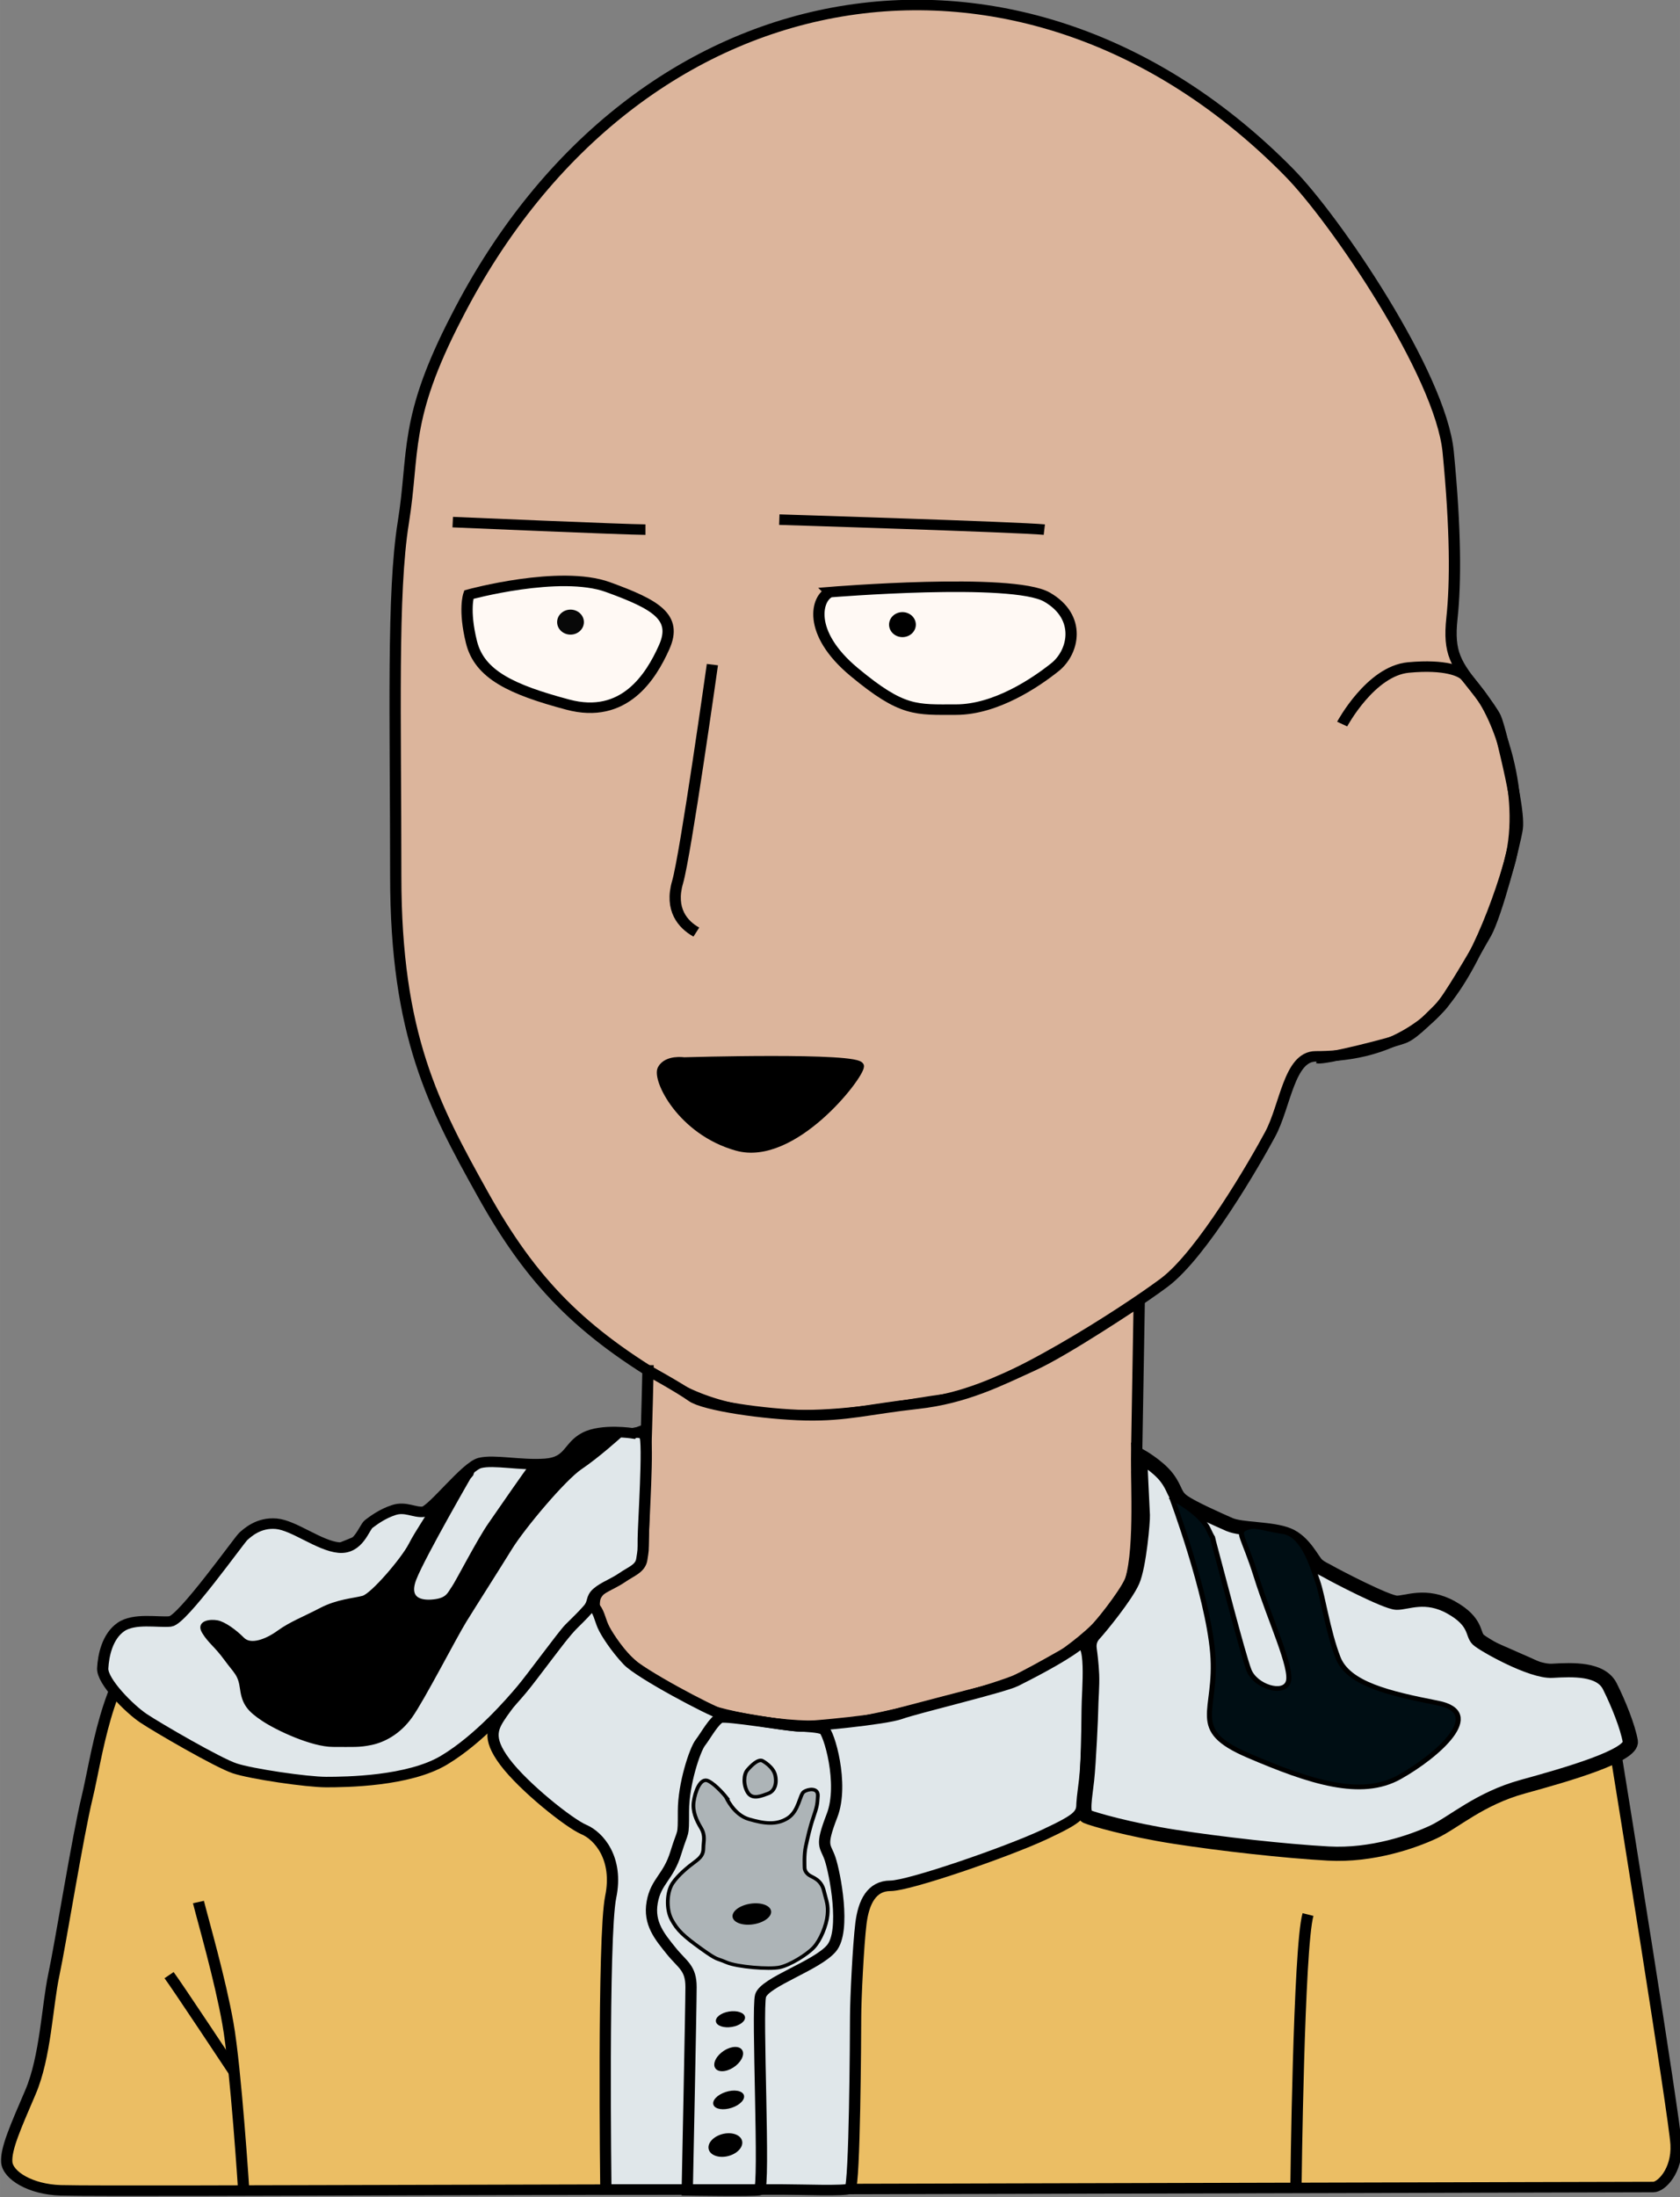 <?xml version="1.0" encoding="UTF-8" standalone="no"?>
<svg
   width="130.048"
   height="170"
   viewBox="0 0 34.408 44.979"
   version="1.1"
   id="svg8"
   inkscape:version="1.2.1 (9c6d41e410, 2022-07-14)"
   sodipodi:docname="saitama-versions.svg"
   xmlns:inkscape="http://www.inkscape.org/namespaces/inkscape"
   xmlns:sodipodi="http://sodipodi.sourceforge.net/DTD/sodipodi-0.dtd"
   xmlns="http://www.w3.org/2000/svg"
   xmlns:svg="http://www.w3.org/2000/svg"
   xmlns:rdf="http://www.w3.org/1999/02/22-rdf-syntax-ns#"
   xmlns:cc="http://creativecommons.org/ns#"
   xmlns:dc="http://purl.org/dc/elements/1.1/">
  <rect x="0" y="0" width="34.408" height="44.979" fill="#808080" stroke="none"/>
  <defs
     id="defs2" />
  <sodipodi:namedview
     id="base"
     pagecolor="#ffffff"
     bordercolor="#ebe6e6"
     borderopacity="1"
     inkscape:pageopacity="0.0"
     inkscape:pageshadow="2"
     inkscape:zoom="0.7"
     inkscape:cx="520"
     inkscape:cy="2868.5714"
     inkscape:document-units="px"
     inkscape:current-layer="layer1"
     inkscape:document-rotation="0"
     showgrid="false"
     units="px"
     showborder="true"
     inkscape:object-nodes="false"
     inkscape:showpageshadow="false"
     inkscape:pagecheckerboard="0"
     inkscape:deskcolor="#d1d1d1"
     inkscape:window-width="1366"
     inkscape:window-height="705"
     inkscape:window-x="-8"
     inkscape:window-y="-8"
     inkscape:window-maximized="1" />
  <g
     inkscape:label="Layer 1"
     inkscape:groupmode="layer"
     id="layer1"
     transform="translate(-130.803,-604.585)">
    <g
       id="g554"
       inkscape:export-filename="..\img\saitama\bottom-center-top.png"
       inkscape:export-xdpi="40.431473"
       inkscape:export-ydpi="40.431473"
       transform="matrix(0.451,0,0,0.421,77.421,594.798)">
      <path
         style="fill:#dcb59c;fill-opacity:1;stroke:#000000;stroke-width:0.511;stroke-linecap:butt;stroke-linejoin:miter;stroke-dasharray:none;stroke-opacity:1"
         d="m 176.908,31.638 c 2.063,2.235 6.877,9.799 7.221,13.582 0.344,3.782 0.344,6.361 0.172,8.08 -0.172,1.719 0.172,2.235 1.203,3.61 1.032,1.375 2.235,5.329 1.375,8.424 -0.86,3.095 -2.235,6.361 -3.954,7.736 -1.719,1.375 -3.61,1.547 -4.814,1.547 -1.203,0 -1.375,2.407 -2.063,3.782 -0.688,1.375 -3.095,5.845 -4.814,7.221 -1.719,1.375 -7.393,5.329 -9.971,5.673 -2.579,0.344 -8.252,1.891 -12.378,-0.688 -4.126,-2.579 -6.361,-4.986 -8.596,-9.284 -2.235,-4.298 -3.954,-7.736 -3.954,-15.473 0,-7.736 -0.172,-13.754 0.344,-17.192 0.516,-3.438 0,-4.986 2.407,-9.971 8.188,-17.183 25.773,-20.16 37.822,-7.049 z"
         id="path498"
         sodipodi:nodetypes="cssssssssssssscc" />
      <path
         style="fill:none;stroke:#000000;stroke-width:0.511;stroke-linecap:butt;stroke-linejoin:miter;stroke-dasharray:none;stroke-opacity:1"
         d="m 138.923,48.637 c 0,0 7.902,0.365 8.753,0.365"
         id="path500"
         sodipodi:nodetypes="cc" />
      <path
         style="fill:none;stroke:#000000;stroke-width:0.511;stroke-linecap:butt;stroke-linejoin:miter;stroke-dasharray:none;stroke-opacity:1"
         d="m 153.754,48.516 c 0,0 10.941,0.365 12.035,0.486"
         id="path502"
         sodipodi:nodetypes="cc" />
      <path
         style="fill:#fff9f4;fill-opacity:1;stroke:#000000;stroke-width:0.511;stroke-linecap:butt;stroke-linejoin:miter;stroke-dasharray:none;stroke-opacity:1"
         d="m 139.652,52.163 c 0,0 4.133,-1.216 6.321,-0.365 2.188,0.851 3.161,1.459 2.553,2.918 -0.608,1.459 -1.823,3.525 -4.376,2.796 -2.553,-0.729 -4.012,-1.459 -4.376,-3.039 -0.365,-1.58 -0.122,-2.31 -0.122,-2.31 z"
         id="path504"
         sodipodi:nodetypes="cssssc" />
      <path
         style="fill:#fff9f4;fill-opacity:1;stroke:#000000;stroke-width:0.511;stroke-linecap:butt;stroke-linejoin:miter;stroke-dasharray:none;stroke-opacity:1"
         d="m 156.064,52.041 c 0,0 8.266,-0.729 9.847,0.243 1.58,0.973 1.216,2.674 0.365,3.404 -0.851,0.729 -2.674,2.067 -4.498,2.067 -1.823,0 -2.431,0.122 -4.619,-1.823 -2.188,-1.945 -1.702,-3.647 -1.094,-3.89 z"
         id="path506"
         sodipodi:nodetypes="cssssc" />
      <path
         style="fill:none;stroke:#000000;stroke-width:0.511;stroke-linecap:butt;stroke-linejoin:miter;stroke-dasharray:none;stroke-opacity:1"
         d="m 150.715,55.567 c 0,0 -1.216,9.239 -1.58,10.576 -0.365,1.337 0.243,2.067 0.851,2.431"
         id="path508"
         sodipodi:nodetypes="csc" />
      <path
         style="fill:#dcb59c;fill-opacity:1;stroke:#000000;stroke-width:0.511;stroke-linecap:butt;stroke-linejoin:miter;stroke-dasharray:none;stroke-opacity:1"
         d="m 147.79,89.889 c 0,0 -0.175,8.894 -0.418,9.441 -0.243,0.547 -2.918,0.973 -1.823,2.918 1.094,1.945 3.1,3.404 4.437,3.951 1.337,0.547 4.68,1.276 6.99,0.851 2.31,-0.425 6.625,-1.58 8.266,-2.431 1.641,-0.851 3.829,-2.796 4.376,-4.255 0.547,-1.459 0.338,-4.802 0.365,-6.504 l 0.116,-7.331 c 0,0 -3.334,2.402 -4.839,3.133 -1.504,0.731 -3.052,1.59 -5.244,1.848 -2.192,0.258 -3.223,0.602 -5.072,0.559 -1.848,-0.043 -4.599,-0.473 -5.158,-0.903 -0.559,-0.43 -1.998,-1.277 -1.998,-1.277 z"
         id="path510"
         sodipodi:nodetypes="cssssssscssssc" />
      <path
         style="fill:#ebbe64;fill-opacity:1;stroke:#000000;stroke-width:0.511;stroke-linecap:butt;stroke-linejoin:miter;stroke-dasharray:none;stroke-opacity:1"
         d="m 147.682,92.756 c 0,0 -20.716,8.252 -22.607,10.143 -1.891,1.891 -2.321,5.845 -2.751,7.736 -0.43,1.891 -1.21,7.112 -1.514,8.632 -0.304,1.52 -0.377,4.005 -1.065,5.724 -0.688,1.719 -1.117,2.751 -1.075,3.395 0.043,0.645 1.075,1.332 2.45,1.375 1.375,0.043 11.218,0 12.292,0 1.074,0 59.668,-0.161 60.033,-0.161 0.365,0 1.094,-0.79 1.033,-2.067 -0.061,-1.276 -2.553,-17.809 -2.674,-18.6 -0.122,-0.79 -0.79,-3.039 -2.188,-3.89 -1.398,-0.851 -8.195,-3.821 -9.226,-4.38 -1.032,-0.559 -10.384,-5.458 -10.384,-5.458 0,0 0.026,1.504 0.026,2.278 0,0.774 0.301,1.246 -0.215,2.45 -0.516,1.203 -2.149,3.181 -2.751,3.524 -0.602,0.344 -2.751,1.719 -3.481,1.891 -0.731,0.172 -4.04,1.117 -4.513,1.246 -0.473,0.129 -2.88,0.774 -3.997,0.688 -1.117,-0.086 -3.782,-0.559 -4.427,-0.817 -0.645,-0.258 -3.395,-1.762 -3.868,-2.407 -0.473,-0.645 -1.289,-2.02 -1.375,-2.321 -0.086,-0.301 -0.129,-1.032 0.301,-1.289 0.43,-0.258 1.16,-0.817 1.375,-0.86 0.215,-0.043 0.43,-0.516 0.473,-1.032 0.043,-0.516 0.129,-5.802 0.129,-5.802 z"
         id="path512"
         sodipodi:nodetypes="csssssssssssscssssssssssssc" />
      <circle
         style="opacity:0.967;fill:#000000;fill-opacity:1;stroke-width:0.511;stroke-linejoin:round;stroke-dasharray:none;paint-order:stroke fill markers"
         id="circle514"
         cx="144.272"
         cy="53.5"
         r="0.608" />
      <circle
         style="fill:#000000;fill-opacity:1;stroke-width:0.511;stroke-linejoin:round;stroke-dasharray:none;paint-order:stroke fill markers"
         id="circle516"
         cx="159.346"
         cy="53.622"
         r="0.608" />
      <path
         style="fill:none;stroke:#000000;stroke-width:0.511;stroke-linecap:butt;stroke-linejoin:miter;stroke-dasharray:none;stroke-opacity:1"
         d="m 129.437,129.847 c 0,0 -0.361,-6.022 -0.725,-8.21 -0.365,-2.188 -1.094,-4.863 -1.337,-5.896"
         id="path518"
         sodipodi:nodetypes="csc" />
      <path
         style="fill:none;stroke:#000000;stroke-width:0.511;stroke-linecap:butt;stroke-linejoin:miter;stroke-dasharray:none;stroke-opacity:1"
         d="m 129.007,124.024 c 0,0 -2.686,-4.341 -2.966,-4.728"
         id="path520"
         sodipodi:nodetypes="cc" />
      <path
         style="fill:none;stroke:#000000;stroke-width:0.511;stroke-linecap:butt;stroke-linejoin:miter;stroke-dasharray:none;stroke-opacity:1"
         d="m 177.216,129.6 c 0,0 0.122,-11.67 0.547,-13.251"
         id="path522"
         sodipodi:nodetypes="cc" />
      <path
         style="fill:#e0e7ea;fill-opacity:1;stroke:#000000;stroke-width:0.511;stroke-linecap:butt;stroke-linejoin:miter;stroke-dasharray:none;stroke-opacity:1"
         d="m 145.877,129.718 c 0,0 -0.146,-12.336 0.219,-14.22 0.365,-1.884 -0.547,-2.978 -1.216,-3.282 -0.669,-0.304 -2.735,-2.067 -3.586,-3.282 -0.851,-1.216 -0.547,-1.702 -0.122,-2.37 0.425,-0.669 3.89,-5.47 4.133,-5.227 0.243,0.243 0.304,0.653 0.441,0.988 0.137,0.334 0.577,1.064 1.124,1.687 0.547,0.623 3.769,2.446 4.24,2.583 0.471,0.137 3.13,0.608 3.617,0.608 0.486,0 3.829,-0.334 4.528,-0.608 0.699,-0.273 4.673,-1.288 5.232,-1.589 0.559,-0.301 2.063,-1.118 2.794,-1.719 0.731,-0.602 0.453,2.183 0.453,3.095 0,0.912 -0.061,3.89 -0.182,4.498 -0.122,0.608 -0.061,0.729 -1.763,1.58 -1.702,0.851 -6.139,2.492 -6.99,2.492 -0.851,0 -1.216,0.79 -1.337,1.824 -0.122,1.033 -0.243,3.708 -0.243,4.559 0,0.851 -0.038,8.213 -0.253,8.342 -0.215,0.129 -2.192,0.043 -3.052,0.043 h -8.037 z"
         id="path524"
         sodipodi:nodetypes="csssssssssssssssssssscc" />
      <path
         style="fill:none;stroke:#000000;stroke-width:0.511;stroke-linecap:butt;stroke-linejoin:miter;stroke-dasharray:none;stroke-opacity:1"
         d="m 149.573,129.761 c 0,0 0.172,-8.94 0.172,-9.885 0,-0.946 -0.387,-1.074 -0.903,-1.762 -0.516,-0.688 -1.032,-1.332 -0.86,-2.364 0.172,-1.032 0.731,-1.203 1.074,-2.407 0.344,-1.203 0.344,-0.688 0.344,-2.02 0,-1.332 0.524,-2.997 0.767,-3.331 0.243,-0.334 0.638,-1.124 0.927,-1.216 0.289,-0.091 2.902,0.38 3.434,0.41 0.532,0.03 0.997,0.054 1.233,0.161 0.236,0.108 0.946,2.643 0.387,4.191 -0.559,1.547 -0.301,1.418 -0.086,2.106 0.215,0.688 0.73,3.496 0.062,4.346 -0.669,0.851 -3.039,1.641 -3.221,2.31 -0.182,0.669 0.213,9.391 -0.061,9.452 -0.274,0.061 -3.269,0.01 -3.269,0.01 z"
         id="path526"
         sodipodi:nodetypes="csssssssssssssscc" />
      <ellipse
         style="fill:#000000;fill-opacity:1;stroke-width:0.549;stroke-linejoin:round;stroke-dasharray:none;paint-order:stroke fill markers"
         id="ellipse528"
         cx="128.145"
         cy="145.909"
         rx="0.669"
         ry="0.38"
         transform="rotate(-10)" />
      <ellipse
         style="fill:#000000;fill-opacity:1;stroke-width:0.642;stroke-linejoin:round;stroke-dasharray:none;paint-order:stroke fill markers"
         id="ellipse530"
         cx="82.124"
         cy="188.815"
         rx="0.751"
         ry="0.462"
         transform="matrix(0.828,-0.56,0.442,0.897,0,0)" />
      <ellipse
         style="fill:#000000;fill-opacity:1;stroke-width:0.595;stroke-linejoin:round;stroke-dasharray:none;paint-order:stroke fill markers"
         id="ellipse532"
         cx="98.326"
         cy="169.051"
         rx="0.73"
         ry="0.408"
         transform="matrix(0.942,-0.336,0.348,0.937,0,0)" />
      <ellipse
         style="fill:#000000;fill-opacity:1;stroke-width:0.718;stroke-linejoin:round;stroke-dasharray:none;paint-order:stroke fill markers"
         id="ellipse534"
         cx="132.695"
         cy="157.932"
         rx="0.783"
         ry="0.554"
         transform="matrix(0.976,-0.217,0.138,0.99,0,0)" />
      <path
         style="fill:#adb4b7;fill-opacity:1;stroke:#000000;stroke-width:0.17px;stroke-linecap:butt;stroke-linejoin:miter;stroke-opacity:1"
         d="m 151.335,110.635 c 0,0 0.344,0.86 1.032,1.075 0.688,0.215 1.246,0.301 1.762,-0.043 0.516,-0.344 0.548,-1.15 0.741,-1.289 0.193,-0.14 0.655,-0.215 0.634,0.204 -0.021,0.419 -0.043,0.537 -0.204,1.042 -0.161,0.505 -0.258,0.989 -0.344,1.408 -0.086,0.419 -0.054,0.935 -0.054,1.042 0,0.107 0.065,0.258 0.215,0.365 0.15,0.107 0.536,0.208 0.658,0.74 0.122,0.532 0.213,0.699 0.167,1.2 -0.046,0.501 -0.319,1.216 -0.623,1.565 -0.304,0.35 -1.079,0.866 -1.55,0.973 -0.471,0.106 -1.93,-0.016 -2.416,-0.243 -0.486,-0.228 -0.365,-0.061 -1.155,-0.669 -0.79,-0.608 -1.079,-0.896 -1.337,-1.413 -0.258,-0.517 -0.213,-1.352 0.046,-1.763 0.258,-0.41 0.714,-0.805 1.003,-1.033 0.289,-0.228 0.395,-0.38 0.395,-0.684 0,-0.304 0.106,-0.593 -0.106,-0.972 -0.213,-0.38 -0.395,-0.805 -0.334,-1.276 0.061,-0.471 0.3,-1.206 0.665,-1.013 0.365,0.193 0.806,0.784 0.806,0.784 z"
         id="path536"
         sodipodi:nodetypes="cssssssssssssssssssssscc" />
      <path
         style="fill:#e0e7ea;fill-opacity:1;stroke:#000000;stroke-width:0.511;stroke-linecap:butt;stroke-linejoin:miter;stroke-dasharray:none;stroke-opacity:1"
         d="m 147.098,92.948 c 0,0 -1.394,-0.235 -2.167,0.195 -0.774,0.43 -0.688,1.203 -1.805,1.289 -1.117,0.086 -2.321,-0.215 -2.966,-0.043 -0.645,0.172 -2.17,2.332 -2.579,2.375 -0.408,0.043 -0.806,-0.269 -1.332,-0.086 -0.527,0.183 -0.924,0.505 -1.139,0.677 -0.215,0.172 -0.462,1.236 -1.354,1.15 -0.892,-0.086 -2.042,-1.085 -2.847,-1.16 -0.806,-0.075 -1.311,0.441 -1.494,0.612 -0.183,0.172 -2.77,4.079 -3.317,4.139 -0.547,0.061 -1.641,-0.182 -2.249,0.274 -0.608,0.456 -0.79,1.368 -0.821,2.006 -0.03,0.638 1.216,1.975 1.854,2.431 0.638,0.456 3.373,2.158 4.133,2.431 0.76,0.273 3.282,0.669 4.164,0.669 0.881,0 3.738,-0.03 5.349,-1.064 1.611,-1.033 3.07,-2.857 3.525,-3.434 0.456,-0.577 1.889,-2.681 2.169,-2.982 0.279,-0.301 0.602,-0.623 0.86,-0.946 0.258,-0.322 0.107,-0.516 0.408,-0.795 0.301,-0.279 0.731,-0.43 1.139,-0.731 0.408,-0.301 0.817,-0.43 0.881,-0.881 0.065,-0.451 0.065,-0.387 0.065,-0.989 0,-0.602 0.258,-4.792 0.065,-5.029 -0.193,-0.236 -0.541,-0.109 -0.541,-0.109 z"
         id="path538"
         sodipodi:nodetypes="csssssssssssssssssssssssscc" />
      <path
         style="fill:#000000;fill-opacity:1;stroke:#000000;stroke-width:0.17px;stroke-linecap:butt;stroke-linejoin:miter;stroke-opacity:1"
         d="m 139.774,94.957 c 0,0 -0.647,0.861 -0.985,0.805 -0.319,-0.052 -0.812,0.729 -0.856,0.877 -0.091,0.304 -0.598,1.028 -0.933,1.727 -0.334,0.699 -1.725,2.444 -2.15,2.566 -0.425,0.122 -1.154,0.161 -1.914,0.586 -0.76,0.425 -1.368,0.669 -1.915,1.094 -0.547,0.425 -1.276,0.729 -1.641,0.334 -0.365,-0.395 -0.851,-0.76 -1.155,-0.821 -0.304,-0.061 -0.881,0 -0.608,0.486 0.274,0.486 0.547,0.638 1.003,1.307 0.456,0.669 0.638,0.729 0.729,1.459 0.091,0.729 0.334,1.033 0.973,1.489 0.638,0.456 2.219,1.246 3.161,1.246 0.942,0 1.185,0.03 1.732,-0.091 0.547,-0.122 1.246,-0.486 1.793,-1.307 0.547,-0.821 2.006,-3.86 2.462,-4.65 0.456,-0.79 1.489,-2.522 2.067,-3.525 0.577,-1.003 2.431,-3.373 3.191,-3.92 0.76,-0.547 1.746,-1.494 1.898,-1.646 0.052,-0.052 -0.684,-0.248 -1.426,0.107 -0.49,0.234 -0.901,0.987 -1.38,1.187 -0.899,0.374 -1.216,0.109 -1.32,0.239 -0.243,0.304 -1.359,2.059 -1.876,2.849 -0.517,0.79 -1.489,2.826 -1.672,3.1 -0.182,0.274 -0.243,0.547 -0.79,0.638 -0.547,0.091 -1.368,0.03 -0.973,-1.064 0.395,-1.094 2.645,-5.257 2.645,-5.257 z"
         id="path540"
         sodipodi:nodetypes="csssssssssssssssssssssssssscc" />
      <path
         style="fill:#adb4b7;fill-opacity:1;stroke:#000000;stroke-width:0.17px;stroke-linecap:butt;stroke-linejoin:miter;stroke-opacity:1"
         d="m 152.99,108.873 c 0,0 0.494,0.279 0.58,0.709 0.086,0.43 -0.043,0.774 -0.322,0.881 -0.279,0.107 -0.709,0.322 -0.924,-0.043 -0.215,-0.365 -0.193,-0.881 -0.021,-1.096 0.172,-0.215 0.494,-0.559 0.688,-0.451 z"
         id="path542"
         sodipodi:nodetypes="csssssc" />
      <path
         style="fill:none;stroke:#000000;stroke-width:0.511;stroke-linecap:butt;stroke-linejoin:miter;stroke-dasharray:none;stroke-opacity:1"
         d="m 179.315,58.458 c 0,0 1.289,-2.579 3.009,-2.751 1.719,-0.172 2.369,0.209 2.536,0.361 0.167,0.152 1.231,1.626 1.413,2.051 0.182,0.425 0.501,1.975 0.593,2.401 0.091,0.425 0.487,2.321 0.401,3.009 -0.086,0.688 -0.946,4.212 -1.418,5.115 -0.473,0.903 -1.762,3.266 -2.106,3.61 -0.344,0.344 -1.117,1.246 -1.59,1.461 -0.473,0.215 -3.653,1.074 -3.954,0.989"
         id="path544"
         sodipodi:nodetypes="cssssssssc" />
      <ellipse
         style="fill:#000000;fill-opacity:1;stroke-width:0.729;stroke-linejoin:round;stroke-dasharray:none;paint-order:stroke fill markers"
         id="ellipse546"
         cx="130.052"
         cy="141.068"
         rx="0.886"
         ry="0.505"
         transform="matrix(0.985,-0.174,0.173,0.985,0,0)" />
      <path
         style="fill:#000000;fill-opacity:1;stroke:#000000;stroke-width:0.356px;stroke-linecap:butt;stroke-linejoin:miter;stroke-opacity:1"
         d="m 149.42,74.839 c 0,0 8.002,-0.254 8.002,0.254 0,0.508 -3.048,4.7 -5.589,3.938 -2.54,-0.762 -3.683,-3.302 -3.429,-3.811 0.254,-0.508 1.016,-0.381 1.016,-0.381 z"
         id="path548" />
      <path
         style="fill:#e0e7ea;fill-opacity:1;stroke:#000000;stroke-width:0.69;stroke-linecap:butt;stroke-linejoin:miter;stroke-dasharray:none;stroke-opacity:1"
         d="m 170.112,94.027 c 0,0 0.821,0.493 1.232,1.068 0.411,0.575 0.319,0.863 0.755,1.182 0.436,0.319 1.539,0.842 2.091,1.104 0.552,0.261 1.918,0.179 2.658,0.507 0.739,0.329 1.099,1.253 1.314,1.448 0.216,0.195 0.329,0.216 0.575,0.37 0.246,0.154 2.583,1.465 3.048,1.48 0.465,0.015 1.321,-0.465 2.483,0.232 1.162,0.697 0.959,1.296 1.226,1.563 0.267,0.267 2.434,1.573 3.363,1.515 0.929,-0.058 2.207,-0.116 2.614,0.755 0.407,0.871 0.813,1.975 0.929,2.672 0.116,0.697 -2.904,1.626 -4.879,2.207 -1.975,0.581 -3.137,1.743 -4.066,2.207 -0.929,0.465 -2.788,1.162 -4.763,1.046 -1.975,-0.116 -4.879,-0.465 -6.97,-0.813 -2.091,-0.348 -3.725,-0.861 -3.992,-0.984 -0.267,-0.123 -0.103,-0.986 -0.021,-1.787 0.082,-0.801 0.185,-3.162 0.185,-3.491 0,-0.329 0.062,-1.088 0.041,-1.622 -0.021,-0.534 -0.082,-1.027 -0.103,-1.191 -0.021,-0.164 -0.062,-0.472 0.205,-0.78 0.267,-0.308 1.433,-1.833 1.738,-2.574 0.305,-0.741 0.479,-2.948 0.465,-3.209 -0.015,-0.261 -0.128,-2.903 -0.128,-2.903 z"
         id="path550" />
      <path
         style="fill:#000e14;fill-opacity:1;stroke:#000000;stroke-width:0.23px;stroke-linecap:butt;stroke-linejoin:miter;stroke-opacity:1"
         d="m 171.576,96.074 c 0,0 1.626,4.647 1.859,7.551 0.232,2.904 -1.162,3.717 1.626,4.995 2.788,1.278 5.111,2.091 6.854,1.046 1.743,-1.046 3.95,-3.136 1.743,-3.601 -2.207,-0.465 -4.066,-0.929 -4.531,-2.207 -0.465,-1.278 -0.697,-3.02 -0.929,-3.717 -0.232,-0.697 -0.633,-2.272 -1.578,-2.416 -0.945,-0.144 -1.253,-0.37 -1.684,-0.164 -0.431,0.205 -0.103,0.37 0.493,2.403 0.596,2.033 1.643,4.415 1.438,5.072 -0.205,0.657 -1.499,0.226 -1.787,-0.575 -0.287,-0.801 -1.314,-5.093 -1.54,-5.976 -0.226,-0.883 0.041,-0.082 -0.308,-0.883 -0.349,-0.801 -1.656,-1.527 -1.656,-1.527 z"
         id="path552" />
    </g>
  </g>
</svg>
